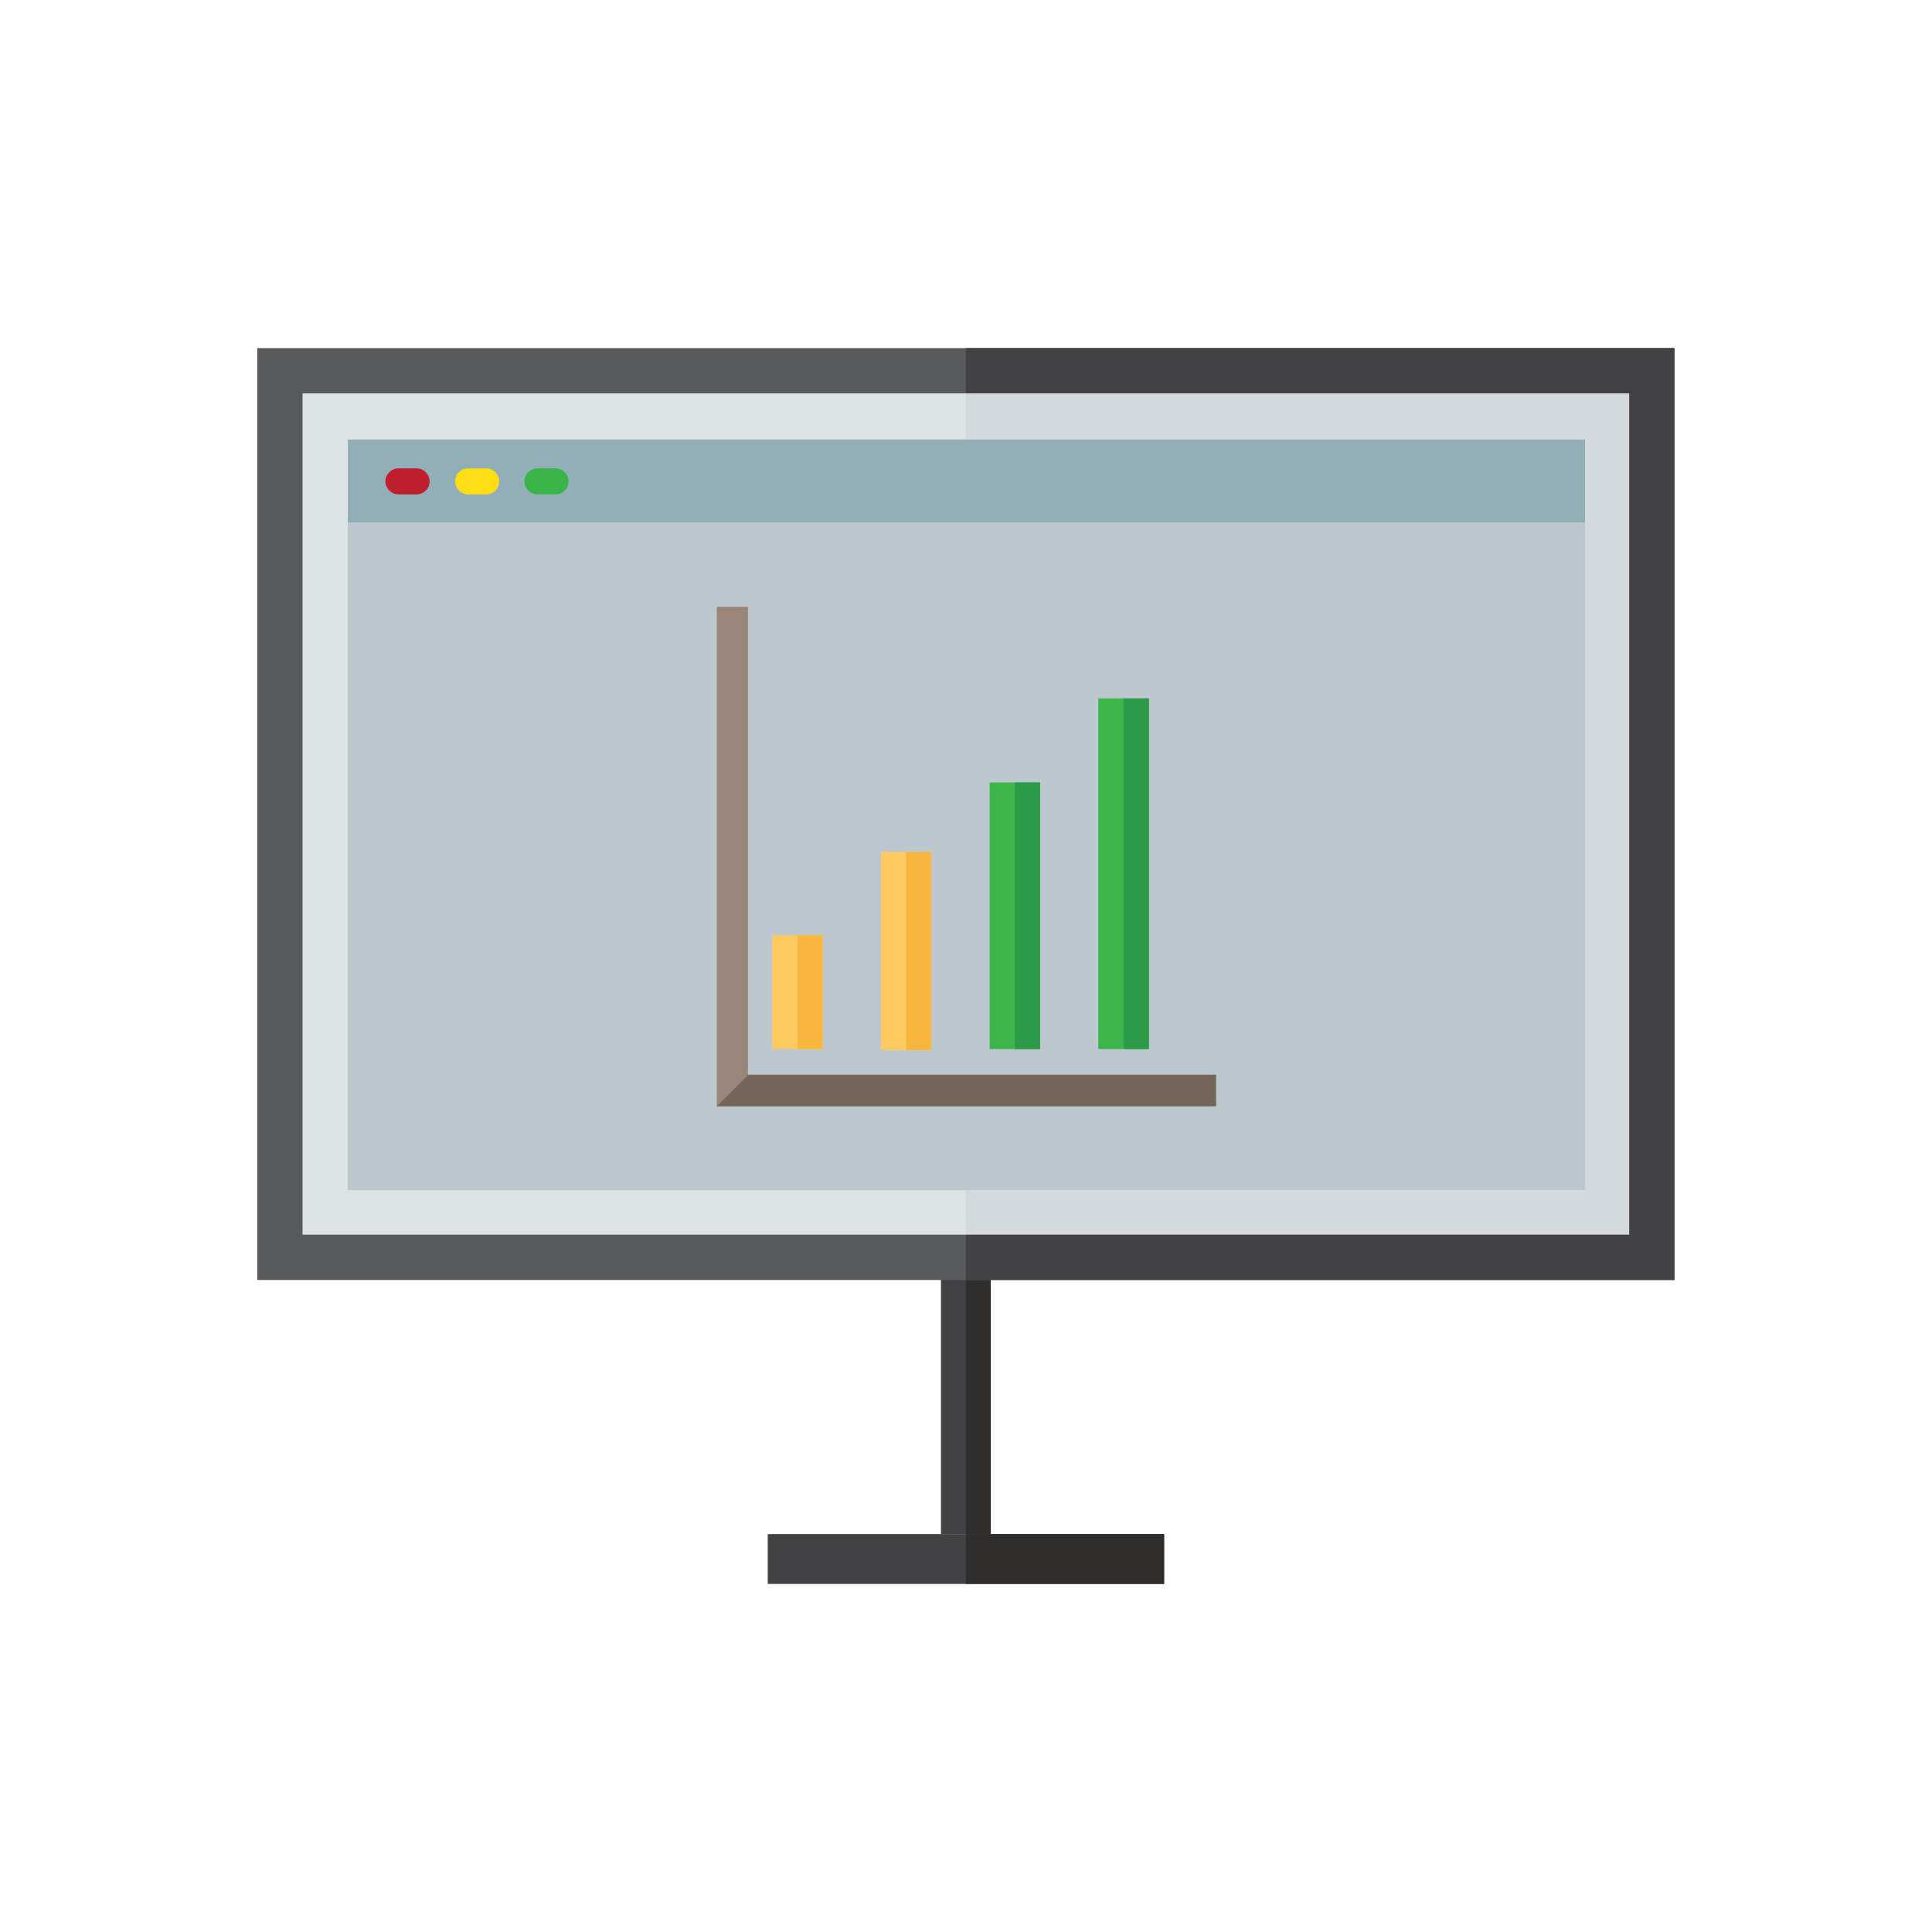 <?xml version="1.0" encoding="UTF-8"?>
<!DOCTYPE svg PUBLIC "-//W3C//DTD SVG 1.1//EN" "http://www.w3.org/Graphics/SVG/1.1/DTD/svg11.dtd">
<!-- Creator: CorelDRAW -->
<svg xmlns="http://www.w3.org/2000/svg" xml:space="preserve" width="6.827in" height="6.827in" style="shape-rendering:geometricPrecision; text-rendering:geometricPrecision; image-rendering:optimizeQuality; fill-rule:evenodd; clip-rule:evenodd"
viewBox="0 0 6.827 6.827"
 xmlns:xlink="http://www.w3.org/1999/xlink"
 version="1.1">
 <defs>
  <style type="text/css">
   <![CDATA[
    .fil16 {fill:none}
    .fil14 {fill:#2C9A47}
    .fil1 {fill:#2E2D2C}
    .fil9 {fill:#39B54A}
    .fil10 {fill:#3DB54A}
    .fil0 {fill:#424143}
    .fil3 {fill:#595A5C}
    .fil13 {fill:#736759}
    .fil6 {fill:#92AEB7}
    .fil12 {fill:#9B8579}
    .fil5 {fill:#BCC8CE}
    .fil7 {fill:#BE1E2D}
    .fil4 {fill:#D3DADE}
    .fil2 {fill:#DDE2E4}
    .fil15 {fill:#F8B53C}
    .fil11 {fill:#FFCA61}
    .fil8 {fill:#FFDE17}
   ]]>
  </style>
 </defs>
 <g id="Layer_x0020_1">
  <g id="_625062000">
   <g id="Guides">
   </g>
   <g id="Layer_2">
   </g>
   <g id="Layer_3">
   </g>
   <g id="Layer_4">
   </g>
   <g id="Layer_5">
   </g>
   <g id="Layer_6">
   </g>
   <g id="Layer_7">
   </g>
   <g id="Layer_8">
   </g>
   <g id="Layer_9">
   </g>
   <g id="Layer_10">
   </g>
   <g id="Layer_11">
   </g>
   <g id="Layer_12">
   </g>
   <g id="Layer_13">
   </g>
   <g id="Layer_14">
   </g>
   <g id="Layer_15">
   </g>
   <g id="Layer_16">
   </g>
   <g id="Layer_17">
   </g>
   <g id="Layer_18">
   </g>
   <g id="Layer_19">
   </g>
   <g id="Layer_20">
   </g>
   <g id="Layer_21">
   </g>
   <g id="Layer_22">
   </g>
   <g id="Layer_23">
   </g>
   <g id="Layer_24">
   </g>
   <g id="Layer_25">
   </g>
   <g id="Layer_26">
    <g>
     <g>
      <g>
       <rect id="_625065888" class="fil0" x="3.325" y="4.522" width="0.176" height="0.899"/>
      </g>
      <g>
       <rect id="_625065192" class="fil1" x="3.413" y="4.522" width="0.088" height="0.899"/>
      </g>
      <g>
       <g>
        <rect id="_625065048" class="fil2" x="0.989" y="1.31" width="4.848" height="3.133"/>
       </g>
       <g>
        <path id="_625065648" class="fil3" d="M5.917 4.523l-5.008 0 0 -3.293 5.008 0 0 3.293zm-4.848 -0.16l4.688 0 0 -2.973 -4.688 0 0 2.973z"/>
       </g>
      </g>
      <g>
       <rect id="_625065456" class="fil4" x="3.413" y="1.39" width="2.352" height="2.973"/>
      </g>
      <g>
       <polygon id="_625065360" class="fil0" points="5.917,4.523 3.413,4.523 3.413,4.363 5.757,4.363 5.757,1.39 3.413,1.39 3.413,1.23 5.917,1.23 "/>
      </g>
      <g>
       <rect id="_625064808" class="fil0" x="2.713" y="5.421" width="1.401" height="0.176"/>
      </g>
      <g>
       <rect id="_625064232" class="fil1" x="3.413" y="5.421" width="0.7" height="0.176"/>
      </g>
     </g>
     <g>
      <rect id="_625064736" class="fil5" x="1.229" y="1.848" width="4.372" height="2.358"/>
     </g>
     <g>
      <g>
       <rect id="_625064376" class="fil6" x="1.229" y="1.553" width="4.372" height="0.294"/>
      </g>
      <g>
       <g>
        <path id="_625064784" class="fil7" d="M1.472 1.747l-0.064 0c-0.025,0 -0.046,-0.021 -0.046,-0.046l0 0c0,-0.025 0.021,-0.046 0.046,-0.046l0.064 -3.93701e-006c0.025,0 0.046,0.021 0.046,0.046l0 0c0,0.026 -0.021,0.046 -0.046,0.046z"/>
       </g>
       <g>
        <path id="_625063944" class="fil8" d="M1.718 1.747l-0.064 0c-0.025,0 -0.046,-0.021 -0.046,-0.046l0 0c0,-0.025 0.021,-0.046 0.046,-0.046l0.064 -3.93701e-006c0.025,0 0.046,0.021 0.046,0.046l0 0c0,0.026 -0.021,0.046 -0.046,0.046z"/>
       </g>
       <g>
        <path id="_625063992" class="fil9" d="M1.963 1.747l-0.064 0c-0.025,0 -0.046,-0.021 -0.046,-0.046l0 0c0,-0.025 0.021,-0.046 0.046,-0.046l0.064 -3.93701e-006c0.025,0 0.046,0.021 0.046,0.046l0 0c0,0.026 -0.021,0.046 -0.046,0.046z"/>
       </g>
      </g>
     </g>
     <g>
      <g>
       <g>
        <rect id="_625063536" class="fil10" x="3.881" y="2.468" width="0.178" height="1.239"/>
       </g>
       <g>
        <rect id="_625063872" class="fil11" x="3.113" y="3.011" width="0.178" height="0.7"/>
       </g>
       <g>
        <rect id="_625063416" class="fil10" x="3.497" y="2.765" width="0.178" height="0.942"/>
       </g>
       <g>
        <rect id="_625063704" class="fil11" x="2.729" y="3.305" width="0.178" height="0.402"/>
       </g>
      </g>
      <g>
       <g>
        <polygon id="_625063176" class="fil12" points="2.643,2.144 2.643,3.798 4.297,3.798 4.297,3.909 2.588,3.909 2.533,3.909 2.533,3.854 2.533,2.144 "/>
       </g>
      </g>
      <g>
       <g>
        <polygon id="_625062912" class="fil13" points="4.297,3.798 2.643,3.798 2.588,3.854 2.533,3.909 2.588,3.909 4.297,3.909 "/>
       </g>
      </g>
      <g>
       <rect id="_625062864" class="fil14" x="3.971" y="2.468" width="0.089" height="1.239"/>
      </g>
      <g>
       <rect id="_625062816" class="fil15" x="3.202" y="3.011" width="0.089" height="0.7"/>
      </g>
      <g>
       <rect id="_625062960" class="fil14" x="3.586" y="2.765" width="0.089" height="0.942"/>
      </g>
      <g>
       <rect id="_625062144" class="fil15" x="2.818" y="3.305" width="0.089" height="0.402"/>
      </g>
     </g>
    </g>
   </g>
  </g>
 </g>
 <rect class="fil16" width="6.827" height="6.827"/>
</svg>
